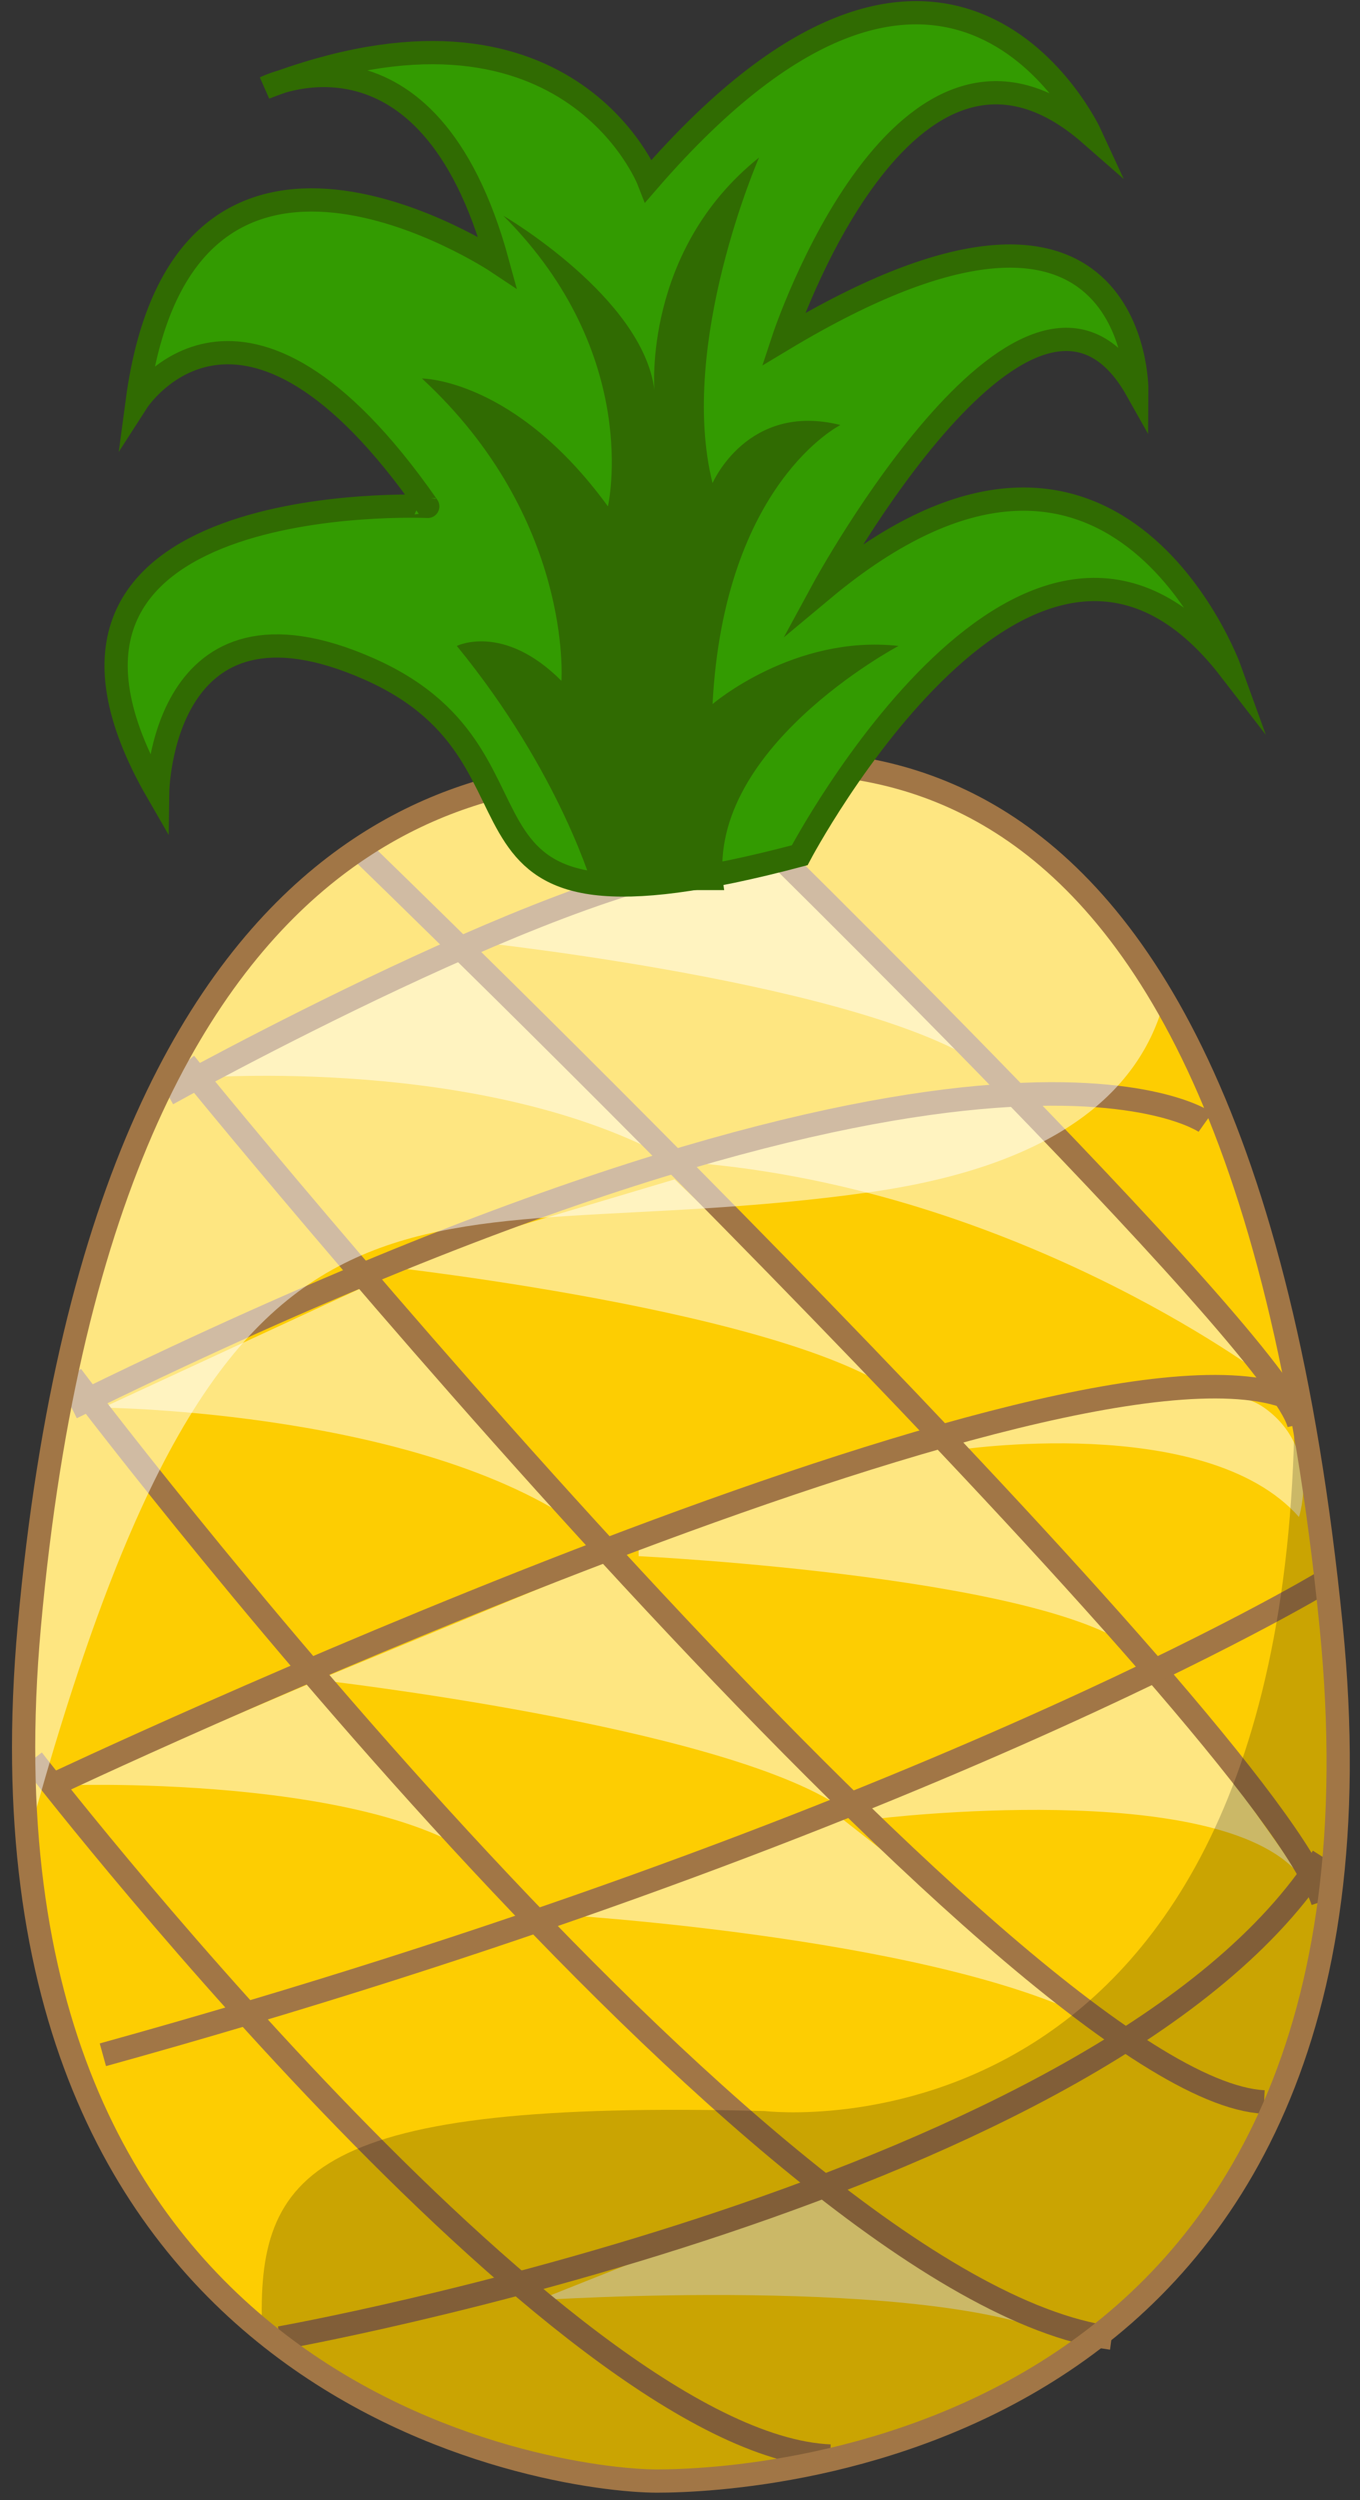 <?xml version="1.0" encoding="utf-8"?>
<!-- Generator: Adobe Illustrator 25.0.0, SVG Export Plug-In . SVG Version: 6.00 Build 0)  -->
<svg version="1.1" id="Layer_1" xmlns="http://www.w3.org/2000/svg" xmlns:xlink="http://www.w3.org/1999/xlink" x="0px" y="0px"
	 viewBox="0 0 117 215" style="enable-background:new 0 0 117 215;" xml:space="preserve">
<rect x="0" y="0" width="117" height="215" fill="#333333" stroke="none"/>
<style type="text/css">
	.st0{fill:none;stroke:#B3B3B3;stroke-width:5.33;stroke-miterlimit:10;}
	.st1{fill:#352D2A;}
	.st2{opacity:0.1;fill:#FFFFFF;}
	.st3{fill:#B3B3B3;}
	.st4{fill:#3A2608;}
	.st5{fill:#680368;}
	.st6{fill:none;stroke:#540166;stroke-width:1.582;stroke-miterlimit:10;}
	.st7{fill:#955295;}
	.st8{fill:#C71B18;}
	.st9{opacity:0.2;}
	.st10{opacity:0.5;fill:#FFFFFF;}
	.st11{fill:none;stroke:#960200;stroke-width:2;stroke-miterlimit:10;}
	.st12{fill:#FEBB0D;stroke:#960200;stroke-width:0.75;stroke-miterlimit:10;}
	.st13{fill:#659930;stroke:#366800;stroke-width:1.18;stroke-miterlimit:10;}
	.st14{fill:#FECE00;}
	.st15{fill:none;stroke:#FA8C04;stroke-width:2.195;stroke-miterlimit:10;}
	.st16{opacity:0.5;}
	.st17{fill:#FFFFFF;}
	.st18{fill:#99FF66;stroke:#47A641;stroke-miterlimit:10;}
	.st19{fill:#75BC4D;}
	.st20{opacity:0.6;fill:#FFFFFF;}
	.st21{fill:#99FF66;}
	.st22{fill:none;stroke:#47A641;stroke-width:2.451;stroke-miterlimit:10;}
	.st23{opacity:0.6;}
	.st24{fill:#C70A3F;stroke:#900439;stroke-width:0.637;stroke-miterlimit:10;}
	.st25{fill:#B20942;}
	.st26{fill:#659930;stroke:#366800;stroke-miterlimit:10;}
	.st27{fill:#C70A3F;}
	.st28{fill:none;stroke:#900439;stroke-width:1.92;stroke-miterlimit:10;}
	.st29{fill:#659930;}
	.st30{fill:none;stroke:#366800;stroke-width:1.28;stroke-miterlimit:10;}
	.st31{fill:#FDCD02;}
	.st32{fill:none;stroke:#A17646;stroke-width:2.024;stroke-miterlimit:10;}
	.st33{fill:none;stroke:#A17646;stroke-width:2;stroke-miterlimit:10;}
	.st34{fill:#339B01;}
	.st35{fill:none;stroke:#306B02;stroke-width:2;stroke-miterlimit:10;}
	.st36{fill:#306B02;}
	.st37{fill:#007339;}
	.st38{fill:#FE252B;}
	.st39{fill:#333333;}
	.st40{opacity:0.2;fill:#FFFFFF;}
</style>
<g>
	<path class="st31" d="M114.52,139.87c7,70.5-49.16,73.5-58,73.5s-60-7-54-73.5c6.88-76.25,45.16-73.5,54-73.5
		S105.86,52.65,114.52,139.87z"/>
	<g>
		<path class="st10" d="M38.87,80.8l26.49-7.64c0,0,28.94,27.89,20.91,19.84s-45.4-12-45.4-12"/>
		<path class="st10" d="M16.94,92.7c0,0,24.82-1.99,41.08,7.18l-19.16-18L16.94,92.7z"/>
		<path class="st10" d="M108.75,118.34c0,0-21.99-16.63-50.72-18.46c0,0,29.02-6.01,29.64-5.42
			C88.3,95.05,108.75,118.34,108.75,118.34z"/>
		<path class="st10" d="M8.85,121.06c0,0,28.15,0.25,42.05,10.87l-19.85-21.14L8.85,121.06z"/>
		<path class="st10" d="M82.11,124.73c0,0,21.6-3.35,29.64,5.73c0,0,1.95-5.9-3.01-9.41C103.8,117.55,84.43,120.92,82.11,124.73z"/>
		<path class="st10" d="M32.97,108.9c0,0,39.08,4.27,45.95,12.46l-20.89-19.93L32.97,108.9z"/>
		<path class="st10" d="M54.94,133.83c0,0,37.08,1.8,43.47,8.76l-18.52-18.74l-24.95,8.4V133.83z"/>
		<path class="st10" d="M46.32,197.81c0,0,33.92-2.21,45.2,3.27l-20.64-13.05L46.32,197.81z"/>
		<path class="st10" d="M47.78,164.64c0,0,34.68,2.02,47.85,9.96l-23.21-18.2L47.78,164.64z"/>
		<path class="st10" d="M75.44,156.41c0,0,29.28-3.58,36.32,4.78l-12.41-17.51l-25.1,11.07L75.44,156.41z"/>
		<path class="st10" d="M27.37,144.47c0,0,34.68,3.93,45.05,11l-19.64-21.49L27.37,144.47z"/>
		<path class="st10" d="M6.17,153.52c0,0,33.12-1.04,38.37,9.99l-17.16-19.04L6.17,153.52z"/>
	</g>
	<g>
		<path class="st32" d="M58.8,65.55c0,0,51.42,49.96,52.96,56.96"/>
		<path class="st32" d="M31.05,73.16c0,0,77.7,75.12,82.75,90.35"/>
		<path class="st32" d="M15.91,91.43c0,0,71.65,88.32,92.84,89.34"/>
		<path class="st32" d="M95.63,201.07c-30.27-4.06-89.47-82.74-89.47-82.74"/>
		<path class="st32" d="M2.8,151.33c0,0,45.41,58.88,68.62,59.9"/>
		<path class="st32" d="M24.09,201.07c0,0,71.54-12.69,89.71-41.37"/>
		<path class="st32" d="M113.8,136.1c0,0-35.32,21.32-104.95,40.61"/>
		<path class="st32" d="M110.48,120.05C90.01,113.14,4.52,153.52,4.52,153.52"/>
		<path class="st32" d="M103.7,96.51c0,0-19.5-13.85-97.54,24.55"/>
		<path class="st32" d="M14.4,94.08c0,0,35.82-19.9,48.94-19.9"/>
	</g>
	<g class="st16">
		<path class="st17" d="M74.68,102.55c16.68-2.33,23.43-9.02,25.44-16.34C84.66,59.54,62.64,66.37,56.4,66.37
			c-8.84,0-47.12-2.75-54,73.5c-0.62,6.88-0.62,13.11-0.13,18.77C19.88,93.92,34.69,108.13,74.68,102.55z"/>
	</g>
	<g class="st9">
		<path d="M114.52,139.87c-0.79-7.99-1.86-15.13-3.14-21.52c0.58,68.78-45.58,63.2-45.58,63.2c-39-1-43.76,5.1-43.25,18.89
			c13.46,11.05,29.39,12.93,33.97,12.93C65.35,213.37,121.52,210.37,114.52,139.87z"/>
	</g>
	<path class="st33" d="M114.52,139.87c7,70.5-49.16,73.5-58,73.5s-60-7-54-73.5c6.88-76.25,45.16-73.5,54-73.5
		S105.86,52.65,114.52,139.87z"/>
	<g>
		<g>
			<path class="st34" d="M13.56,68.16c0,0,0.24-18.61,18.24-10.61s3,25,37,16c0,0,20-38,37-16c0,0-10-27.71-35-6.85
				c0,0,18-33.15,27-17.15c0,0,0.16-22.73-30.42-4.36c0,0,10.42-31.64,26.42-17.64c0,0-12-26-38,4c0,0-7-18-33-8c0,0,14-7,20,15
				c0,0-27-18-31,12c0,0,9-14,25,9C36.8,43.55-1.68,41.78,13.56,68.16z"/>
			<path class="st35" d="M13.56,68.16c0,0,0.24-18.61,18.24-10.61s3,25,37,16c0,0,20-38,37-16c0,0-10-27.71-35-6.85
				c0,0,18-33.15,27-17.15c0,0,0.16-22.73-30.42-4.36c0,0,10.42-31.64,26.42-17.64c0,0-12-26-38,4c0,0-7-18-33-8c0,0,14-7,20,15
				c0,0-27-18-31,12c0,0,9-14,25,9C36.8,43.55-1.68,41.78,13.56,68.16z"/>
		</g>
		<path class="st36" d="M43.3,18.55c0,0,12,7,13,15c0,0-1-12,9-20c0,0-7,16-4,28c0,0,3-7,11-5c0,0-10,5-11,24c0,0,7-6,16-5
			c0,0-17,9-15,21H51.08c0,0-2.78-10-11.78-21c0,0,4-2,9,3c0,0,1-14-12-26c0,0,8,0,16,11C52.3,43.55,55.3,30.55,43.3,18.55z"/>
	</g>
</g>
</svg>

